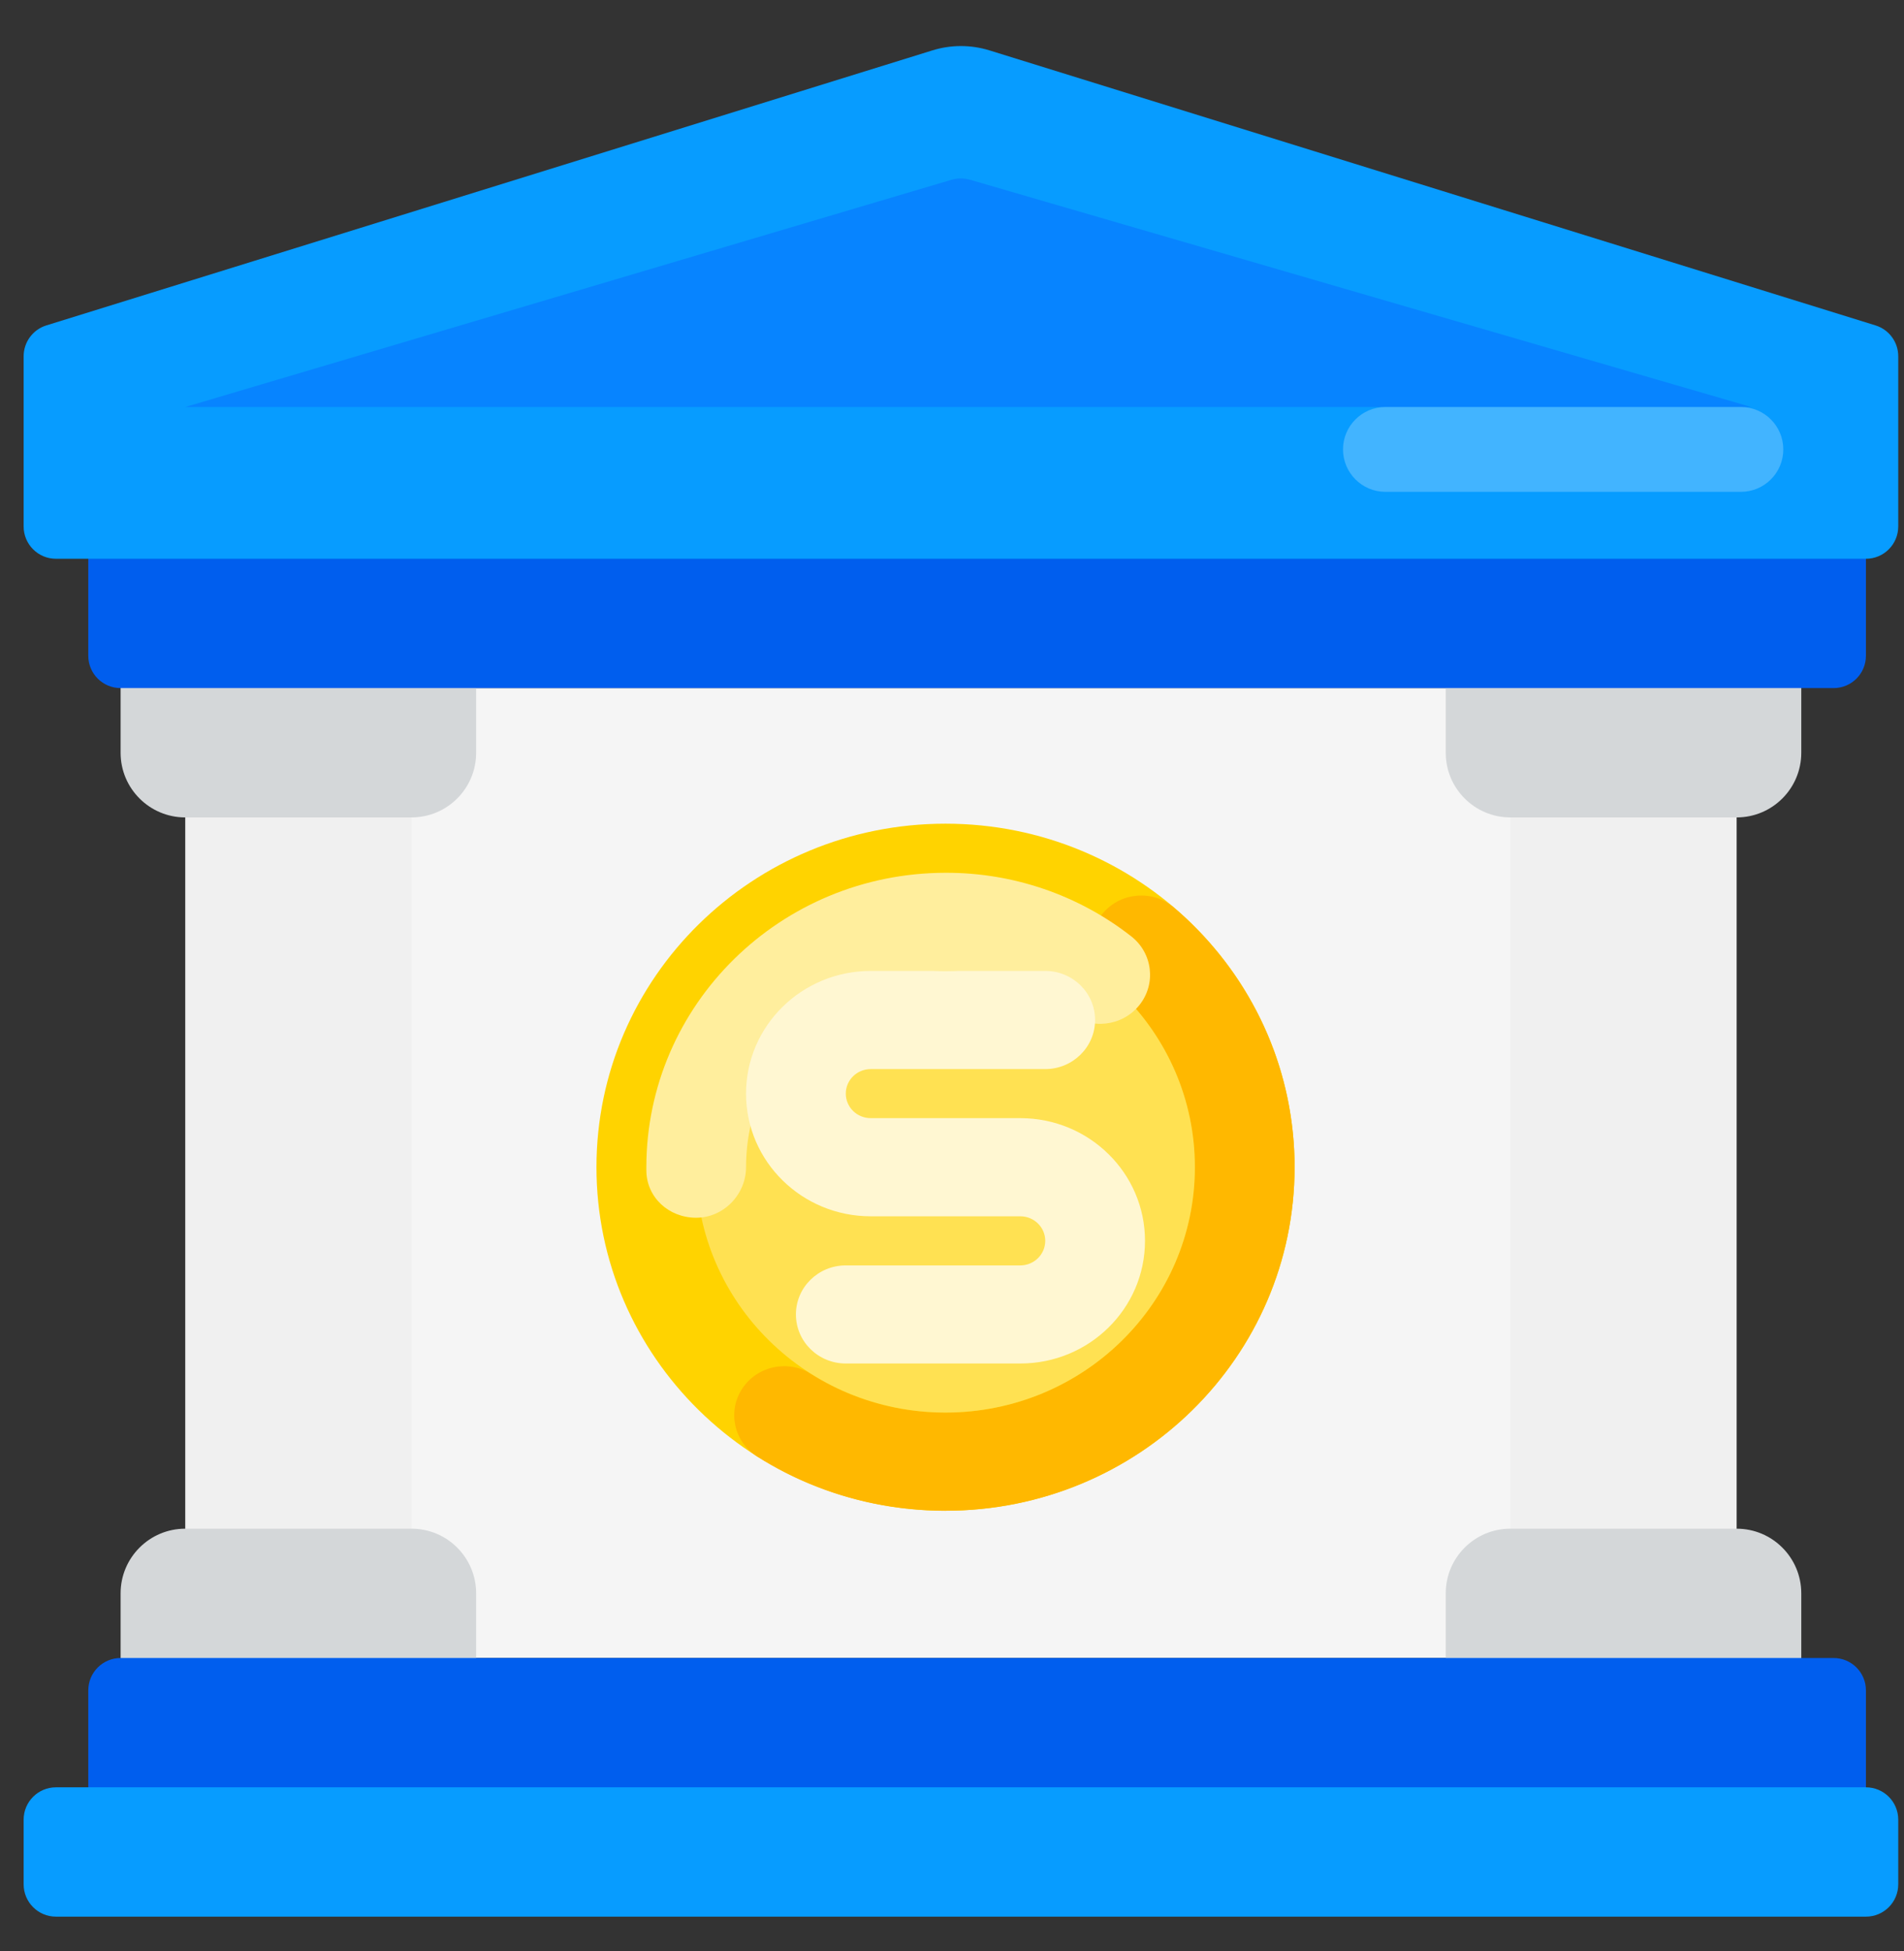 <svg width="41" height="42" viewBox="0 0 41 42" fill="none" xmlns="http://www.w3.org/2000/svg">
<rect x="0" y="0" width="41" height="42" fill="#333333" stroke="none"/>
<path d="M6.425 14.813H35.126V35.693H6.425L6.425 14.813Z" fill="#F5F5F5"/>
<path d="M32.524 16.031H37.396V34.243H32.524L32.524 16.031Z" fill="#F0F0F0"/>
<path d="M8.861 33.919H3.989V16.669H8.861V33.919Z" fill="#F0F0F0"/>
<path d="M31.132 14.465H38.788V16.205C38.788 16.974 38.165 17.597 37.396 17.597H32.524C31.755 17.597 31.132 16.974 31.132 16.205L31.132 14.465Z" fill="#D4D7D9"/>
<path d="M32.524 32.909H37.396C38.165 32.909 38.788 33.532 38.788 34.301V36.041H31.132V34.301C31.132 33.532 31.755 32.909 32.524 32.909Z" fill="#D4D7D9"/>
<path d="M8.861 17.597H3.989C3.22 17.597 2.597 16.974 2.597 16.205V14.465H10.253V16.205C10.253 16.974 9.63 17.597 8.861 17.597Z" fill="#D4D7D9"/>
<path d="M10.253 36.041H2.597V34.301C2.597 33.532 3.22 32.909 3.989 32.909H8.861C9.63 32.909 10.253 33.532 10.253 34.301V36.041Z" fill="#D4D7D9"/>
<path d="M1.901 11.124H40.18V14.117C40.18 14.502 39.869 14.813 39.484 14.813H2.597C2.213 14.813 1.901 14.502 1.901 14.117V11.124Z" fill="#005EEE"/>
<path d="M20.36 32.522C24.512 32.522 27.877 29.211 27.877 25.127C27.877 21.043 24.512 17.732 20.36 17.732C16.209 17.732 12.844 21.043 12.844 25.127C12.844 29.211 16.209 32.522 20.36 32.522Z" fill="#FFD300"/>
<path d="M20.36 32.523C24.512 32.523 27.877 29.212 27.877 25.127V25.112C27.877 25.111 27.877 25.11 27.877 25.109V25.102L27.877 25.099V25.093C27.877 25.092 27.877 25.091 27.877 25.09V25.087C27.877 25.086 27.877 25.085 27.877 25.084V25.081C27.877 25.079 27.877 25.078 27.877 25.077L27.877 25.074C27.877 25.073 27.877 25.072 27.877 25.07V25.068C27.877 25.067 27.877 25.065 27.877 25.064L27.877 25.062C27.877 25.06 27.877 25.058 27.877 25.056V25.055C27.877 25.053 27.877 25.051 27.877 25.049V25.047L27.877 25.043V25.041L27.877 25.037L27.877 25.034L27.877 25.03C27.877 25.03 27.877 25.029 27.877 25.028L27.877 25.024L27.877 25.021L27.876 25.018L27.876 25.015C27.876 25.014 27.876 25.013 27.876 25.012C27.876 25.011 27.876 25.01 27.876 25.009C27.876 25.008 27.876 25.006 27.876 25.005L27.876 25.003L27.876 24.999L27.876 24.997L27.876 24.991L27.876 24.99L27.876 24.984L27.876 24.982L27.876 24.978L27.876 24.975C27.876 24.974 27.876 24.973 27.876 24.971L27.875 24.969L27.875 24.965L27.875 24.962C27.875 24.961 27.875 24.96 27.875 24.959C27.875 24.958 27.875 24.957 27.875 24.956L27.875 24.953C27.875 24.952 27.875 24.951 27.875 24.95L27.875 24.946L27.875 24.944L27.875 24.94L27.875 24.938C27.875 24.936 27.875 24.935 27.875 24.933L27.875 24.931L27.875 24.927L27.875 24.925C27.875 24.923 27.874 24.921 27.874 24.919L27.874 24.918C27.874 24.916 27.874 24.914 27.874 24.912L27.874 24.911C27.874 24.909 27.874 24.908 27.874 24.906L27.874 24.904L27.874 24.9L27.874 24.898L27.874 24.894L27.873 24.891C27.873 24.89 27.873 24.889 27.873 24.887L27.873 24.885C27.873 24.884 27.873 24.883 27.873 24.881L27.873 24.878L27.873 24.875L27.873 24.872C27.873 24.871 27.873 24.87 27.873 24.869L27.873 24.866C27.873 24.865 27.873 24.863 27.872 24.862L27.872 24.86L27.872 24.855L27.872 24.854C27.872 24.852 27.872 24.85 27.872 24.847L27.872 24.847L27.872 24.841L27.872 24.839C27.872 24.838 27.871 24.836 27.871 24.835L27.871 24.832L27.871 24.829L27.871 24.826C27.871 24.825 27.871 24.824 27.871 24.823L27.871 24.82L27.871 24.816C27.871 24.815 27.87 24.814 27.87 24.814L27.87 24.81L27.87 24.807C27.87 24.806 27.87 24.805 27.87 24.804L27.87 24.801L27.87 24.797L27.87 24.795L27.869 24.79L27.869 24.789L27.869 24.776L27.869 24.775C27.869 24.774 27.869 24.772 27.869 24.77L27.868 24.768C27.868 24.767 27.868 24.765 27.868 24.764L27.868 24.762L27.868 24.758L27.868 24.755C27.868 24.754 27.868 24.753 27.867 24.751L27.867 24.749L27.867 24.745L27.867 24.743C27.867 24.742 27.867 24.74 27.867 24.739C27.867 24.738 27.867 24.737 27.867 24.736L27.866 24.732L27.866 24.73C27.866 24.729 27.866 24.727 27.866 24.726L27.866 24.724C27.866 24.723 27.866 24.721 27.866 24.719L27.866 24.718L27.865 24.712L27.865 24.711L27.865 24.705L27.865 24.704C27.865 24.702 27.865 24.701 27.865 24.699L27.864 24.697L27.864 24.693L27.864 24.691C27.864 24.689 27.864 24.688 27.864 24.687C27.864 24.686 27.864 24.685 27.864 24.684L27.863 24.681L27.863 24.678L27.863 24.674L27.863 24.672C27.863 24.671 27.863 24.669 27.863 24.668L27.863 24.666C27.862 24.664 27.862 24.663 27.862 24.662L27.862 24.659C27.862 24.658 27.862 24.657 27.862 24.655L27.862 24.653L27.861 24.648L27.861 24.647L27.861 24.641L27.861 24.641L27.86 24.635L27.86 24.633L27.86 24.628L27.86 24.626L27.86 24.622L27.859 24.62L27.859 24.616L27.859 24.614C27.859 24.612 27.859 24.611 27.859 24.61L27.859 24.607L27.858 24.603L27.858 24.601L27.858 24.597L27.858 24.595L27.857 24.591L27.857 24.589C27.857 24.587 27.857 24.586 27.857 24.584L27.857 24.583C27.857 24.578 27.856 24.574 27.856 24.57L27.856 24.57C27.856 24.568 27.855 24.566 27.855 24.564L27.855 24.563L27.855 24.558L27.855 24.556L27.854 24.551L27.854 24.55C27.854 24.548 27.854 24.547 27.854 24.545L27.854 24.543L27.853 24.539L27.853 24.537C27.853 24.535 27.853 24.534 27.853 24.533L27.853 24.531C27.853 24.529 27.852 24.528 27.852 24.526L27.852 24.524C27.852 24.523 27.852 24.521 27.852 24.52L27.852 24.518L27.851 24.513L27.851 24.512C27.851 24.51 27.851 24.508 27.851 24.506L27.851 24.506C27.851 24.503 27.85 24.502 27.85 24.5L27.85 24.498L27.85 24.494L27.849 24.491C27.849 24.49 27.849 24.489 27.849 24.487L27.849 24.485L27.849 24.481L27.848 24.479L27.848 24.475L27.848 24.473C27.848 24.471 27.848 24.47 27.847 24.469L27.847 24.467L27.847 24.462L27.847 24.46L27.846 24.456L27.846 24.454C27.846 24.453 27.846 24.451 27.846 24.45L27.845 24.448C27.845 24.444 27.845 24.44 27.844 24.436L27.844 24.435C27.844 24.433 27.844 24.431 27.844 24.429L27.844 24.428C27.843 24.426 27.843 24.425 27.843 24.423L27.843 24.421C27.843 24.42 27.843 24.418 27.843 24.417L27.842 24.415L27.842 24.411C27.842 24.41 27.842 24.409 27.842 24.409L27.841 24.405L27.841 24.402L27.841 24.398L27.84 24.396C27.84 24.395 27.84 24.394 27.84 24.392L27.84 24.39L27.839 24.386L27.839 24.384C27.839 24.382 27.839 24.381 27.839 24.379L27.839 24.378C27.838 24.374 27.838 24.369 27.837 24.365L27.837 24.365L27.837 24.359L27.837 24.358C27.836 24.356 27.836 24.355 27.836 24.353L27.836 24.351L27.835 24.347L27.835 24.345L27.835 24.341L27.834 24.338L27.834 24.335L27.834 24.332L27.834 24.328L27.833 24.326C27.833 24.325 27.833 24.323 27.833 24.322L27.832 24.32C27.832 24.319 27.832 24.317 27.832 24.316L27.832 24.314L27.831 24.309L27.831 24.308L27.83 24.302L27.83 24.301L27.83 24.296L27.829 24.294L27.829 24.289L27.829 24.287C27.829 24.286 27.828 24.285 27.828 24.283L27.828 24.281L27.828 24.277L27.827 24.275L27.827 24.271L27.826 24.269C27.826 24.267 27.826 24.266 27.826 24.265L27.826 24.263C27.826 24.261 27.826 24.26 27.825 24.259L27.825 24.257L27.825 24.253L27.824 24.25L27.824 24.246L27.823 24.244C27.823 24.243 27.823 24.241 27.823 24.239L27.823 24.238C27.822 24.234 27.822 24.23 27.821 24.226L27.821 24.224C27.821 24.223 27.821 24.221 27.82 24.22L27.82 24.218L27.82 24.214L27.82 24.212L27.819 24.207L27.819 24.206L27.818 24.202L27.818 24.199L27.817 24.195L27.817 24.193L27.817 24.189L27.816 24.187C27.816 24.186 27.816 24.184 27.816 24.182L27.816 24.181L27.815 24.176L27.815 24.175L27.813 24.162L27.813 24.162L27.812 24.156L27.812 24.155L27.811 24.15L27.811 24.148L27.811 24.144L27.81 24.142L27.81 24.138L27.81 24.136C27.809 24.135 27.809 24.133 27.809 24.132L27.809 24.13L27.808 24.126C27.808 24.125 27.808 24.124 27.808 24.124L27.807 24.119L27.807 24.118L27.806 24.113L27.806 24.112L27.805 24.106L27.805 24.105C27.805 24.101 27.804 24.097 27.804 24.093L27.803 24.092L27.803 24.087L27.802 24.085L27.802 24.081L27.802 24.079L27.801 24.075L27.801 24.073L27.8 24.069L27.8 24.067C27.799 24.066 27.799 24.064 27.799 24.063L27.799 24.061C27.799 24.059 27.799 24.058 27.798 24.056L27.798 24.055L27.797 24.05L27.797 24.049L27.796 24.043L27.796 24.043L27.793 24.024L27.793 24.023C27.793 24.021 27.793 24.02 27.793 24.018L27.792 24.017L27.792 24.012L27.791 24.01C27.791 24.009 27.791 24.007 27.791 24.006L27.79 24.004C27.79 24.003 27.79 24.001 27.79 24L27.789 23.998C27.789 23.996 27.789 23.995 27.789 23.993L27.788 23.992L27.788 23.987L27.788 23.986L27.787 23.98L27.787 23.98C27.786 23.978 27.786 23.976 27.785 23.974V23.974C27.785 23.968 27.784 23.961 27.782 23.955L27.782 23.954L27.782 23.949L27.781 23.948L27.78 23.943L27.78 23.942L27.779 23.937L27.779 23.935L27.779 23.931L27.778 23.929L27.777 23.925L27.777 23.923L27.776 23.918L27.776 23.917C27.776 23.915 27.776 23.913 27.775 23.912L27.775 23.911C27.774 23.905 27.773 23.899 27.772 23.892L27.772 23.892C27.772 23.89 27.771 23.888 27.771 23.887L27.771 23.885L27.77 23.88L27.77 23.879L27.769 23.874L27.769 23.873C27.768 23.871 27.768 23.87 27.768 23.868L27.768 23.867L27.767 23.862L27.767 23.861C27.766 23.859 27.766 23.858 27.766 23.856L27.765 23.855C27.765 23.853 27.765 23.851 27.765 23.85L27.764 23.848L27.763 23.843L27.763 23.842C27.762 23.836 27.761 23.83 27.76 23.824L27.76 23.823C27.76 23.822 27.759 23.82 27.759 23.818L27.759 23.817L27.758 23.812L27.758 23.811C27.757 23.809 27.757 23.807 27.757 23.806L27.756 23.805C27.756 23.803 27.756 23.801 27.756 23.8L27.755 23.798L27.754 23.794L27.754 23.792C27.754 23.791 27.753 23.789 27.753 23.787L27.753 23.786C27.753 23.784 27.752 23.782 27.752 23.781L27.752 23.78C27.75 23.772 27.749 23.764 27.747 23.756L27.747 23.755L27.746 23.75L27.746 23.748C27.746 23.747 27.745 23.745 27.745 23.744L27.745 23.742L27.744 23.737L27.744 23.736C27.743 23.735 27.743 23.733 27.743 23.731L27.742 23.73L27.741 23.725L27.741 23.724L27.74 23.719L27.74 23.718C27.74 23.716 27.739 23.714 27.739 23.712L27.739 23.712C27.737 23.704 27.736 23.696 27.734 23.687L27.734 23.687L27.733 23.681L27.733 23.68C27.732 23.679 27.732 23.677 27.732 23.675L27.731 23.674C27.731 23.672 27.73 23.671 27.73 23.669L27.73 23.668C27.73 23.666 27.729 23.665 27.729 23.663L27.729 23.662L27.728 23.657L27.727 23.656L27.726 23.651L27.726 23.65C27.724 23.64 27.722 23.63 27.72 23.619L27.72 23.619C27.719 23.617 27.719 23.615 27.719 23.613L27.718 23.613C27.718 23.611 27.718 23.609 27.717 23.607L27.717 23.606L27.716 23.602L27.716 23.6L27.715 23.595L27.715 23.594L27.713 23.589L27.713 23.588C27.711 23.578 27.709 23.568 27.707 23.558V23.558L27.705 23.552L27.705 23.551C27.705 23.549 27.704 23.548 27.704 23.546L27.704 23.545C27.703 23.543 27.703 23.541 27.703 23.54L27.702 23.539C27.702 23.537 27.702 23.535 27.701 23.534L27.701 23.533C27.701 23.531 27.7 23.53 27.7 23.528L27.7 23.527C27.699 23.525 27.699 23.523 27.699 23.522L27.698 23.521L27.697 23.515L27.697 23.515C27.696 23.509 27.694 23.503 27.693 23.497L27.693 23.496C27.692 23.494 27.692 23.492 27.692 23.491L27.691 23.489C27.691 23.488 27.691 23.486 27.69 23.485L27.69 23.483L27.689 23.479L27.688 23.477C27.688 23.476 27.688 23.474 27.687 23.473L27.687 23.471L27.686 23.466L27.686 23.465L27.684 23.46L27.684 23.459C27.684 23.457 27.683 23.456 27.683 23.454L27.683 23.453C27.681 23.445 27.679 23.437 27.677 23.429C27.677 23.429 27.677 23.429 27.677 23.429C27.677 23.427 27.676 23.425 27.676 23.423L27.675 23.422L27.674 23.417L27.674 23.416C27.674 23.415 27.673 23.413 27.673 23.411L27.672 23.41L27.671 23.405L27.671 23.404L27.67 23.399L27.67 23.398L27.668 23.393L27.668 23.392C27.665 23.38 27.662 23.368 27.659 23.356L27.659 23.356C27.659 23.354 27.658 23.352 27.658 23.35L27.658 23.349L27.656 23.344L27.656 23.343L27.655 23.338L27.654 23.337L27.653 23.332L27.653 23.331C27.649 23.317 27.646 23.303 27.642 23.289H27.642L27.641 23.283L27.64 23.283L27.639 23.277L27.637 23.271L27.637 23.271L27.636 23.265C27.636 23.265 27.636 23.265 27.636 23.265C27.632 23.251 27.628 23.237 27.625 23.223L27.624 23.222C27.624 23.22 27.623 23.218 27.623 23.217L27.623 23.216C27.622 23.214 27.622 23.212 27.621 23.211L27.621 23.21C27.621 23.208 27.62 23.206 27.62 23.205L27.619 23.204C27.616 23.19 27.612 23.176 27.608 23.162L27.608 23.162L27.606 23.156L27.606 23.156L27.605 23.15L27.605 23.15L27.603 23.144L27.603 23.144C27.602 23.142 27.602 23.14 27.601 23.138L27.601 23.138C27.597 23.124 27.593 23.11 27.589 23.096V23.096C27.589 23.094 27.588 23.092 27.587 23.09L27.587 23.09L27.586 23.084L27.586 23.084C27.585 23.082 27.584 23.08 27.584 23.078L27.584 23.078C27.579 23.062 27.574 23.046 27.57 23.03L27.57 23.03L27.568 23.024L27.568 23.024L27.566 23.019L27.566 23.018C27.565 23.016 27.565 23.014 27.564 23.012L27.564 23.012C27.56 22.998 27.556 22.985 27.552 22.971C27.551 22.969 27.55 22.967 27.55 22.965L27.55 22.965L27.548 22.959L27.548 22.959C27.547 22.957 27.547 22.955 27.546 22.953V22.953L27.544 22.947L27.544 22.947C27.539 22.931 27.534 22.915 27.529 22.9L27.529 22.899L27.527 22.894L27.527 22.893C27.521 22.875 27.516 22.858 27.51 22.84L27.508 22.834L27.508 22.834L27.506 22.829L27.506 22.828L27.504 22.823L27.504 22.823C27.499 22.809 27.495 22.795 27.49 22.782L27.49 22.781L27.488 22.776L27.488 22.775L27.486 22.77L27.486 22.769L27.484 22.764L27.484 22.763C27.479 22.748 27.473 22.732 27.468 22.717L27.468 22.716C27.467 22.715 27.466 22.713 27.466 22.711L27.466 22.71L27.464 22.705L27.463 22.705C27.463 22.703 27.462 22.701 27.462 22.699L27.462 22.699C27.456 22.683 27.451 22.668 27.445 22.652L27.445 22.652C27.444 22.65 27.444 22.648 27.443 22.647L27.443 22.646C27.442 22.645 27.442 22.643 27.441 22.641L27.441 22.64C27.418 22.578 27.395 22.517 27.371 22.456L27.37 22.455C27.363 22.436 27.355 22.417 27.348 22.398L27.348 22.398C27.347 22.396 27.346 22.394 27.345 22.392L27.345 22.392C27.338 22.375 27.331 22.358 27.324 22.341C27.324 22.34 27.324 22.341 27.324 22.341C27.315 22.318 27.305 22.295 27.296 22.272L27.295 22.272C27.279 22.234 27.263 22.197 27.246 22.159L27.246 22.159L27.244 22.154L27.244 22.154C27.243 22.152 27.242 22.15 27.241 22.148L27.241 22.148C27.234 22.133 27.228 22.118 27.221 22.103L27.221 22.103C27.22 22.101 27.219 22.099 27.218 22.098L27.218 22.097C27.217 22.096 27.216 22.094 27.216 22.092L27.215 22.092C27.209 22.077 27.202 22.062 27.195 22.047L27.195 22.047C27.194 22.045 27.193 22.043 27.192 22.042L27.19 22.036L27.19 22.036L27.187 22.031L27.187 22.03C27.186 22.029 27.185 22.027 27.184 22.025L27.184 22.025C27.178 22.012 27.172 21.999 27.166 21.986L27.166 21.986L27.163 21.981L27.163 21.98L27.161 21.975L27.161 21.975C27.16 21.973 27.159 21.971 27.158 21.97L27.158 21.969C27.151 21.954 27.144 21.94 27.137 21.925L27.137 21.925C27.135 21.921 27.133 21.918 27.131 21.914L27.131 21.914C27.124 21.899 27.117 21.884 27.109 21.87L27.109 21.87L27.107 21.864C27.107 21.864 27.107 21.864 27.107 21.864L27.104 21.859L27.104 21.859L27.101 21.853L27.101 21.853C27.094 21.839 27.086 21.824 27.079 21.81L27.079 21.809C27.078 21.808 27.077 21.806 27.076 21.804L27.076 21.804C27.066 21.784 27.055 21.764 27.045 21.744L27.045 21.744C27.044 21.742 27.043 21.741 27.042 21.739L27.042 21.738C27.034 21.724 27.027 21.709 27.019 21.695L27.019 21.695C27.018 21.693 27.017 21.692 27.016 21.69L27.016 21.69C27.015 21.688 27.014 21.686 27.013 21.684C27.005 21.668 26.996 21.652 26.987 21.636V21.636C26.986 21.634 26.985 21.632 26.984 21.63L26.984 21.63L26.981 21.625L26.981 21.625C26.972 21.609 26.963 21.593 26.954 21.576L26.954 21.576C26.953 21.575 26.952 21.573 26.951 21.571L26.951 21.571L26.948 21.566L26.948 21.566C26.94 21.551 26.932 21.537 26.924 21.523L26.924 21.523L26.921 21.518C26.921 21.517 26.921 21.518 26.921 21.518L26.918 21.513L26.918 21.512L26.915 21.507L26.915 21.507L26.912 21.502L26.912 21.502C26.906 21.491 26.9 21.48 26.894 21.47L26.894 21.47C26.892 21.466 26.89 21.463 26.888 21.459L26.887 21.459C26.886 21.457 26.886 21.456 26.884 21.454L26.884 21.454C26.876 21.44 26.868 21.426 26.86 21.412C26.86 21.411 26.86 21.412 26.86 21.412L26.857 21.407L26.856 21.406C26.855 21.405 26.854 21.403 26.854 21.401L26.853 21.401L26.85 21.396L26.85 21.395C26.842 21.382 26.833 21.368 26.825 21.354L26.825 21.354C26.823 21.35 26.821 21.347 26.819 21.343L26.819 21.343C26.817 21.341 26.817 21.34 26.815 21.338L26.815 21.338C26.808 21.326 26.8 21.314 26.793 21.302L26.793 21.301L26.79 21.296L26.79 21.296C26.789 21.295 26.788 21.293 26.787 21.291L26.786 21.291C26.785 21.289 26.784 21.288 26.783 21.286L26.783 21.286L26.78 21.281L26.78 21.28C26.771 21.267 26.763 21.253 26.754 21.239L26.754 21.239L26.751 21.234L26.751 21.234C26.75 21.232 26.749 21.23 26.748 21.229L26.747 21.229C26.739 21.215 26.73 21.201 26.721 21.187L26.721 21.187C26.72 21.186 26.719 21.184 26.718 21.182L26.718 21.182C26.717 21.18 26.716 21.179 26.715 21.177L26.715 21.177L26.711 21.172L26.711 21.172C26.71 21.17 26.709 21.169 26.708 21.167L26.708 21.167C26.701 21.156 26.695 21.146 26.688 21.136L26.688 21.136L26.685 21.131L26.684 21.131L26.681 21.126L26.681 21.125L26.678 21.121L26.678 21.12L26.675 21.116L26.674 21.115C26.666 21.103 26.659 21.092 26.651 21.08C26.651 21.08 26.651 21.08 26.651 21.08C26.65 21.078 26.649 21.076 26.648 21.075L26.647 21.074C26.646 21.073 26.645 21.071 26.644 21.07L26.644 21.07C26.643 21.068 26.642 21.066 26.641 21.065L26.64 21.064C26.631 21.051 26.622 21.037 26.613 21.024L26.613 21.024L26.61 21.019L26.61 21.019L26.606 21.014L26.606 21.014C26.596 20.998 26.586 20.983 26.575 20.968L26.575 20.968L26.572 20.964L26.572 20.963C26.56 20.947 26.548 20.93 26.537 20.913L26.537 20.913C26.535 20.912 26.534 20.91 26.533 20.908L26.533 20.908C26.532 20.907 26.531 20.905 26.53 20.904L26.529 20.903C26.528 20.901 26.527 20.9 26.526 20.898L26.526 20.898C26.518 20.887 26.509 20.875 26.501 20.863L26.501 20.863L26.498 20.859L26.497 20.858L26.494 20.854L26.494 20.853C26.484 20.84 26.475 20.827 26.465 20.814L26.465 20.814L26.462 20.809L26.461 20.809C26.46 20.807 26.459 20.806 26.458 20.804L26.458 20.804L26.454 20.799L26.454 20.799L26.451 20.794L26.451 20.794C26.442 20.783 26.434 20.771 26.425 20.76H26.425L26.422 20.755L26.421 20.755C26.42 20.753 26.419 20.752 26.418 20.75L26.418 20.75L26.414 20.745L26.414 20.745C26.404 20.732 26.395 20.719 26.385 20.706L26.385 20.706L26.381 20.701L26.381 20.701C26.38 20.699 26.379 20.698 26.377 20.696L26.377 20.696L26.374 20.692L26.373 20.691L26.37 20.686C26.364 20.678 26.358 20.67 26.351 20.662H26.351C26.35 20.661 26.349 20.659 26.348 20.658L26.347 20.657C26.346 20.656 26.345 20.654 26.344 20.653L26.343 20.652L26.34 20.648L26.34 20.647C26.339 20.646 26.338 20.645 26.337 20.643L26.336 20.643L26.333 20.638L26.332 20.638C26.324 20.627 26.315 20.616 26.306 20.605C26.305 20.603 26.304 20.601 26.302 20.6L26.302 20.599L26.299 20.595L26.298 20.595L26.295 20.59L26.295 20.59C26.285 20.577 26.274 20.565 26.264 20.552L26.264 20.552L26.261 20.547L26.26 20.547L26.257 20.543L26.256 20.542L26.253 20.538H26.253C26.242 20.525 26.232 20.512 26.222 20.5H26.222C26.221 20.498 26.22 20.497 26.218 20.495L26.218 20.495C26.205 20.479 26.192 20.463 26.179 20.448C26.177 20.445 26.174 20.442 26.171 20.439H26.171C25.9 20.113 25.601 19.811 25.277 19.536C24.829 19.154 24.151 19.202 23.763 19.644C23.375 20.085 23.424 20.751 23.872 21.133C26.114 23.041 26.36 26.377 24.42 28.584C23.4 29.744 21.918 30.41 20.359 30.41C19.333 30.412 18.329 30.123 17.465 29.578C16.966 29.263 16.302 29.406 15.981 29.897C15.661 30.387 15.805 31.04 16.303 31.355C16.497 31.477 16.696 31.591 16.901 31.696L16.902 31.696C16.907 31.699 16.912 31.701 16.916 31.704L16.917 31.704C16.922 31.706 16.927 31.709 16.932 31.711L16.932 31.712L16.937 31.714L16.938 31.714C16.942 31.717 16.947 31.719 16.952 31.722L16.953 31.722C16.957 31.724 16.962 31.727 16.967 31.729L16.968 31.73C16.973 31.732 16.978 31.734 16.982 31.737L16.983 31.737C16.988 31.739 16.993 31.742 16.997 31.744L16.998 31.744C17 31.745 17.001 31.746 17.003 31.747L17.004 31.747C17.008 31.75 17.013 31.752 17.018 31.754L17.019 31.755C17.024 31.757 17.028 31.759 17.033 31.762L17.034 31.762L17.039 31.764L17.039 31.764L17.048 31.769L17.049 31.77L17.054 31.772L17.055 31.772C17.058 31.774 17.061 31.775 17.064 31.776L17.064 31.777L17.069 31.779L17.071 31.78C17.073 31.781 17.076 31.782 17.079 31.784L17.08 31.784L17.084 31.786L17.086 31.787L17.09 31.789L17.091 31.79C17.094 31.791 17.096 31.792 17.099 31.793L17.101 31.794L17.105 31.796L17.107 31.797C17.109 31.798 17.111 31.799 17.114 31.8L17.116 31.802L17.12 31.803L17.122 31.805L17.129 31.808L17.131 31.809L17.135 31.81L17.138 31.812L17.141 31.813C17.143 31.814 17.145 31.815 17.146 31.816L17.15 31.817L17.153 31.819L17.156 31.82L17.159 31.822L17.165 31.825L17.168 31.826L17.172 31.827L17.175 31.829C17.176 31.83 17.178 31.83 17.18 31.831L17.183 31.833L17.187 31.834L17.19 31.836L17.194 31.838L17.198 31.84L17.202 31.841L17.205 31.843L17.208 31.844L17.214 31.847L17.217 31.848L17.22 31.849L17.224 31.851L17.227 31.852L17.232 31.855L17.235 31.856L17.239 31.858L17.242 31.86L17.246 31.861C17.248 31.862 17.249 31.863 17.251 31.863L17.254 31.865L17.258 31.866L17.26 31.867C17.262 31.868 17.264 31.869 17.266 31.87L17.269 31.871L17.273 31.873L17.275 31.874C17.277 31.875 17.279 31.876 17.281 31.877L17.284 31.878L17.288 31.88L17.291 31.881L17.295 31.883L17.298 31.884L17.303 31.887L17.306 31.888L17.31 31.89L17.312 31.89L17.319 31.893L17.321 31.894L17.325 31.896L17.328 31.897L17.334 31.9L17.336 31.901L17.34 31.903L17.343 31.904C17.345 31.905 17.347 31.905 17.349 31.906L17.351 31.907L17.356 31.909L17.358 31.91L17.364 31.913L17.365 31.913L17.371 31.916L17.373 31.917L17.378 31.919L17.38 31.92C17.382 31.921 17.384 31.921 17.387 31.922L17.388 31.923L17.393 31.925L17.395 31.926L17.402 31.929L17.404 31.93C17.405 31.93 17.407 31.931 17.409 31.932L17.411 31.933L17.417 31.935L17.418 31.936L17.424 31.938L17.426 31.939L17.432 31.941L17.433 31.942C17.435 31.943 17.437 31.944 17.439 31.945L17.441 31.945L17.447 31.948L17.448 31.948L17.455 31.951L17.456 31.951L17.462 31.954L17.464 31.954C17.466 31.955 17.468 31.956 17.47 31.957L17.471 31.957C17.473 31.958 17.475 31.959 17.477 31.96L17.479 31.961L17.485 31.963C17.486 31.963 17.485 31.963 17.486 31.963L17.492 31.966L17.494 31.967L17.5 31.969L17.501 31.97L17.508 31.973L17.509 31.973L17.515 31.976L17.516 31.976L17.523 31.979L17.524 31.979L17.53 31.982L17.532 31.982C17.537 31.984 17.541 31.986 17.546 31.988L17.547 31.988L17.554 31.991L17.555 31.991C17.557 31.992 17.559 31.993 17.561 31.994L17.563 31.994L17.569 31.997L17.57 31.997L17.577 32L17.578 32L17.584 32.003L17.585 32.003C17.59 32.005 17.595 32.007 17.6 32.009L17.601 32.009C17.605 32.011 17.61 32.013 17.615 32.015L17.616 32.015L17.623 32.018L17.623 32.018C17.626 32.019 17.628 32.02 17.631 32.021L17.632 32.021C17.634 32.022 17.636 32.023 17.638 32.024L17.639 32.024L17.646 32.027L17.647 32.027L17.653 32.029L17.654 32.03C17.659 32.032 17.664 32.033 17.669 32.035L17.67 32.036L17.677 32.038L17.677 32.038L17.684 32.041L17.685 32.042L17.692 32.044L17.693 32.044L17.7 32.047L17.701 32.047L17.707 32.05L17.709 32.05L17.716 32.053L17.716 32.053L17.723 32.056L17.724 32.056C17.729 32.058 17.734 32.059 17.738 32.061L17.74 32.062L17.747 32.064L17.747 32.064C17.749 32.065 17.752 32.066 17.754 32.067L17.755 32.067C17.757 32.068 17.759 32.069 17.762 32.07L17.762 32.07L17.77 32.073L17.77 32.073L17.777 32.075L17.778 32.076L17.793 32.081L17.794 32.081C17.799 32.083 17.804 32.085 17.809 32.087L17.809 32.087L17.817 32.09C17.817 32.09 17.816 32.089 17.817 32.09L17.824 32.092L17.825 32.092L17.832 32.095L17.833 32.095C17.837 32.097 17.842 32.099 17.847 32.1L17.848 32.101C17.853 32.102 17.858 32.104 17.863 32.106L17.864 32.106C17.869 32.108 17.874 32.109 17.879 32.111L17.879 32.111L17.887 32.114L17.887 32.114L17.895 32.117L17.895 32.117L17.902 32.119L17.903 32.119C17.908 32.121 17.913 32.123 17.918 32.124L17.919 32.125C17.924 32.126 17.928 32.128 17.934 32.13L17.934 32.13C17.942 32.133 17.949 32.135 17.957 32.138L17.957 32.138C17.963 32.139 17.968 32.141 17.973 32.143L17.973 32.143C17.978 32.145 17.983 32.146 17.989 32.148L17.989 32.148C17.994 32.15 17.999 32.151 18.005 32.153L18.005 32.153C18.013 32.156 18.02 32.158 18.028 32.161H18.028C18.033 32.163 18.038 32.164 18.044 32.166L18.044 32.166C18.049 32.168 18.055 32.169 18.06 32.171L18.06 32.171C18.065 32.172 18.07 32.174 18.076 32.176L18.076 32.176L18.083 32.178L18.084 32.178C18.089 32.18 18.094 32.182 18.099 32.183H18.099C18.105 32.185 18.11 32.187 18.115 32.188L18.115 32.188C18.121 32.19 18.126 32.191 18.131 32.193H18.131C18.144 32.197 18.157 32.201 18.171 32.205L18.171 32.205C18.176 32.207 18.181 32.208 18.187 32.21C18.187 32.21 18.187 32.21 18.187 32.21C18.192 32.211 18.197 32.213 18.203 32.214C18.203 32.214 18.203 32.214 18.203 32.214L18.211 32.217H18.211C18.216 32.218 18.221 32.22 18.227 32.221L18.227 32.221C18.232 32.223 18.237 32.224 18.242 32.226L18.243 32.226C18.248 32.228 18.253 32.229 18.259 32.23L18.259 32.231C18.264 32.232 18.269 32.234 18.275 32.235L18.275 32.235C18.288 32.239 18.301 32.243 18.315 32.246L18.315 32.246C18.32 32.248 18.325 32.249 18.331 32.251H18.331L18.339 32.253H18.339C18.344 32.255 18.35 32.256 18.355 32.257H18.355C18.36 32.259 18.366 32.26 18.371 32.262L18.371 32.262C18.377 32.263 18.382 32.265 18.387 32.266L18.387 32.266C18.393 32.267 18.398 32.269 18.403 32.27L18.403 32.27L18.411 32.273H18.411C18.417 32.274 18.422 32.275 18.427 32.277L18.428 32.277C18.433 32.278 18.438 32.279 18.444 32.281L18.444 32.281C18.449 32.282 18.454 32.284 18.46 32.285H18.46C18.473 32.288 18.487 32.292 18.5 32.295L18.5 32.295C18.506 32.297 18.511 32.298 18.516 32.299L18.517 32.299C18.522 32.301 18.527 32.302 18.533 32.303H18.533C18.546 32.307 18.56 32.31 18.573 32.313H18.573C18.579 32.314 18.584 32.316 18.59 32.317L18.59 32.317L18.598 32.319H18.598C18.603 32.32 18.609 32.322 18.614 32.323L18.614 32.323C18.619 32.324 18.625 32.325 18.63 32.327L18.631 32.327C18.636 32.328 18.641 32.329 18.646 32.33L18.647 32.33C18.652 32.332 18.658 32.333 18.663 32.334H18.663C18.671 32.336 18.679 32.338 18.687 32.34L18.688 32.34L18.704 32.343L18.704 32.343C18.709 32.344 18.715 32.346 18.72 32.347L18.721 32.347C18.726 32.348 18.731 32.349 18.737 32.35H18.737L18.745 32.352L18.745 32.352C18.75 32.353 18.756 32.355 18.761 32.356L18.762 32.356C18.767 32.357 18.772 32.358 18.778 32.359L18.778 32.359C18.784 32.36 18.789 32.361 18.794 32.363L18.795 32.363C18.803 32.364 18.811 32.366 18.819 32.368H18.819C18.825 32.369 18.83 32.37 18.835 32.371L18.836 32.371C18.841 32.372 18.846 32.373 18.852 32.374H18.852C18.86 32.376 18.869 32.378 18.877 32.379H18.877L18.893 32.382L18.894 32.383C18.899 32.383 18.904 32.385 18.91 32.386L18.91 32.386C18.916 32.387 18.921 32.388 18.926 32.389L18.927 32.389C18.935 32.39 18.943 32.392 18.951 32.393L18.951 32.394C18.957 32.395 18.962 32.395 18.968 32.397L18.968 32.397C18.974 32.398 18.979 32.399 18.984 32.4L18.985 32.4L18.993 32.401H18.993L19.001 32.403L19.001 32.403L19.009 32.404L19.01 32.404C19.015 32.405 19.02 32.406 19.026 32.407L19.026 32.407C19.032 32.408 19.037 32.409 19.042 32.41L19.043 32.41C19.048 32.411 19.054 32.412 19.059 32.413L19.06 32.413L19.067 32.414L19.068 32.414L19.076 32.416L19.076 32.416L19.084 32.417L19.085 32.417C19.09 32.418 19.095 32.419 19.101 32.42L19.102 32.42C19.107 32.421 19.112 32.422 19.117 32.423L19.118 32.423L19.126 32.424L19.126 32.424L19.134 32.425L19.135 32.425L19.142 32.427L19.143 32.427L19.151 32.428H19.151L19.159 32.429L19.16 32.429C19.165 32.43 19.171 32.431 19.176 32.432L19.177 32.432C19.182 32.433 19.187 32.434 19.193 32.435L19.194 32.435L19.201 32.436H19.201L19.21 32.437L19.21 32.437L19.218 32.438L19.218 32.438L19.227 32.44H19.227L19.234 32.441L19.236 32.441C19.241 32.442 19.246 32.442 19.251 32.443L19.253 32.443L19.26 32.444L19.26 32.444L19.268 32.446L19.269 32.446L19.276 32.447L19.277 32.447L19.285 32.448L19.286 32.448L19.293 32.449L19.294 32.449C19.3 32.45 19.305 32.451 19.31 32.452L19.311 32.452C19.317 32.452 19.322 32.453 19.327 32.454L19.328 32.454L19.336 32.455L19.336 32.455L19.344 32.456L19.345 32.456L19.352 32.457L19.353 32.457L19.361 32.458H19.361L19.369 32.459L19.37 32.459C19.376 32.46 19.381 32.461 19.386 32.462L19.387 32.462L19.395 32.463H19.395L19.403 32.464L19.404 32.464L19.411 32.465L19.412 32.465L19.42 32.466L19.421 32.466L19.428 32.467L19.43 32.467C19.435 32.468 19.44 32.468 19.445 32.469L19.447 32.469C19.452 32.47 19.457 32.47 19.462 32.471L19.464 32.471L19.471 32.472L19.472 32.472L19.48 32.473L19.481 32.473L19.488 32.474L19.489 32.474L19.497 32.475L19.497 32.475L19.505 32.476L19.506 32.476C19.511 32.476 19.516 32.477 19.522 32.477L19.523 32.478L19.53 32.478L19.531 32.478L19.539 32.479L19.54 32.48L19.547 32.48L19.548 32.48L19.556 32.481L19.557 32.481L19.564 32.482L19.565 32.482C19.571 32.483 19.576 32.483 19.581 32.484L19.583 32.484C19.588 32.484 19.593 32.485 19.598 32.486L19.6 32.486L19.607 32.486L19.608 32.486L19.616 32.487L19.617 32.487L19.624 32.488L19.625 32.488L19.633 32.489L19.634 32.489L19.641 32.49L19.642 32.49C19.647 32.49 19.653 32.491 19.658 32.491L19.66 32.491L19.667 32.492L19.667 32.492L19.675 32.493L19.677 32.493L19.684 32.493L19.684 32.494L19.693 32.494L19.694 32.494L19.701 32.495L19.702 32.495L19.71 32.496H19.71L19.718 32.496L19.719 32.497C19.724 32.497 19.73 32.497 19.735 32.498L19.737 32.498L19.744 32.499L19.744 32.499L19.752 32.499L19.754 32.499L19.76 32.5L19.762 32.5L19.77 32.501L19.771 32.501L19.778 32.501L19.779 32.501L19.787 32.502L19.787 32.502L19.795 32.502L19.797 32.503L19.803 32.503L19.804 32.503L19.812 32.504L19.814 32.504L19.82 32.504L19.822 32.504L19.829 32.505L19.831 32.505L19.837 32.505L19.839 32.506L19.847 32.506L19.848 32.506L19.855 32.507L19.857 32.507C19.862 32.507 19.867 32.507 19.872 32.508L19.874 32.508L19.881 32.508L19.882 32.508L19.89 32.509L19.891 32.509L19.898 32.509L19.899 32.509L19.907 32.51L19.909 32.51L19.915 32.51L19.917 32.51L19.925 32.511H19.925L19.933 32.511L19.934 32.511L19.942 32.512L19.942 32.512L19.95 32.512L19.952 32.512L19.958 32.513L19.96 32.513L19.967 32.513L19.969 32.513L19.976 32.514L19.977 32.514L19.985 32.514L19.986 32.514L19.993 32.514L19.995 32.514L20.002 32.515H20.003L20.01 32.515L20.012 32.515L20.019 32.516L20.02 32.516L20.028 32.516L20.03 32.516L20.036 32.516L20.038 32.516L20.045 32.517L20.047 32.517L20.053 32.517L20.055 32.517L20.063 32.517L20.064 32.517L20.071 32.518L20.073 32.518L20.079 32.518L20.081 32.518L20.088 32.518L20.09 32.518L20.096 32.519L20.098 32.519L20.105 32.519L20.108 32.519L20.114 32.519L20.116 32.519L20.123 32.519L20.125 32.52L20.131 32.52L20.133 32.52L20.141 32.52H20.142L20.149 32.52L20.151 32.52L20.158 32.52H20.158L20.166 32.521L20.168 32.521L20.175 32.521L20.176 32.521L20.184 32.521L20.186 32.521L20.192 32.521L20.194 32.521L20.201 32.521H20.203L20.209 32.522L20.211 32.522L20.219 32.522H20.219L20.227 32.522L20.229 32.522L20.235 32.522H20.237L20.245 32.522L20.247 32.522L20.253 32.522H20.255L20.262 32.522H20.264L20.27 32.523H20.272L20.28 32.523H20.281L20.288 32.523H20.29L20.297 32.523H20.298L20.305 32.523H20.308L20.314 32.523H20.316L20.323 32.523H20.325H20.331H20.333H20.341H20.342H20.349H20.351H20.359L20.36 32.523Z" fill="#FFB800"/>
<path d="M20.361 30.409C23.326 30.409 25.73 28.044 25.73 25.127C25.73 22.21 23.326 19.845 20.361 19.845C17.395 19.845 14.991 22.21 14.991 25.127C14.991 28.044 17.395 30.409 20.361 30.409Z" fill="#FFE152"/>
<path d="M14.991 26.215C14.398 26.215 13.918 25.773 13.918 25.19V25.128C13.921 21.629 16.804 18.793 20.36 18.789C21.812 18.784 23.222 19.266 24.358 20.156C24.823 20.518 24.901 21.183 24.533 21.64C24.165 22.098 23.489 22.175 23.024 21.812C22.268 21.219 21.328 20.898 20.36 20.902C17.989 20.904 16.068 22.795 16.065 25.128C16.065 25.711 15.585 26.215 14.991 26.215Z" fill="#FFEE9D"/>
<path d="M21.971 24.071H18.75C18.453 24.071 18.213 23.835 18.213 23.543C18.213 23.251 18.453 23.015 18.75 23.015H22.508C23.101 23.014 23.581 22.541 23.581 21.958C23.581 21.375 23.101 20.902 22.508 20.902H18.75C17.267 20.902 16.065 22.084 16.065 23.543C16.065 25.002 17.267 26.184 18.75 26.184H21.971C22.267 26.184 22.508 26.421 22.508 26.712C22.508 27.004 22.267 27.241 21.971 27.241H18.213C17.619 27.241 17.139 27.713 17.139 28.297C17.139 28.88 17.619 29.353 18.213 29.353H21.971C23.454 29.353 24.656 28.171 24.656 26.712C24.656 25.254 23.454 24.071 21.971 24.071Z" fill="#FFF7D2"/>
<path d="M2.597 35.693H39.484C39.869 35.693 40.18 36.005 40.18 36.389V39.869H1.901V36.389C1.901 36.005 2.213 35.693 2.597 35.693V35.693Z" fill="#005EEE"/>
<path d="M40.18 12.029H1.205C0.821 12.029 0.509 11.718 0.509 11.333V7.67C0.509 7.366 0.706 7.097 0.996 7.006L20.074 1.086C20.477 0.96 20.908 0.96 21.311 1.086L40.389 7.006C40.679 7.097 40.877 7.366 40.876 7.67V11.333C40.876 11.718 40.565 12.029 40.18 12.029Z" fill="#079CFF"/>
<path d="M3.989 8.762L20.484 3.872C20.618 3.831 20.762 3.831 20.896 3.872L37.71 8.762H3.989Z" fill="#0784FF"/>
<path d="M1.205 38.477H40.18C40.565 38.477 40.876 38.788 40.876 39.173V40.565C40.876 40.949 40.565 41.261 40.18 41.261H1.205C0.821 41.261 0.509 40.949 0.509 40.565V39.173C0.509 38.788 0.821 38.477 1.205 38.477Z" fill="#079CFF"/>
<path opacity="0.24" d="M29.833 8.762H37.488C37.992 8.762 38.401 9.171 38.401 9.675C38.401 10.179 37.992 10.588 37.488 10.588H29.833C29.329 10.588 28.92 10.179 28.92 9.675C28.92 9.171 29.328 8.762 29.833 8.762Z" fill="white"/>
</svg>


